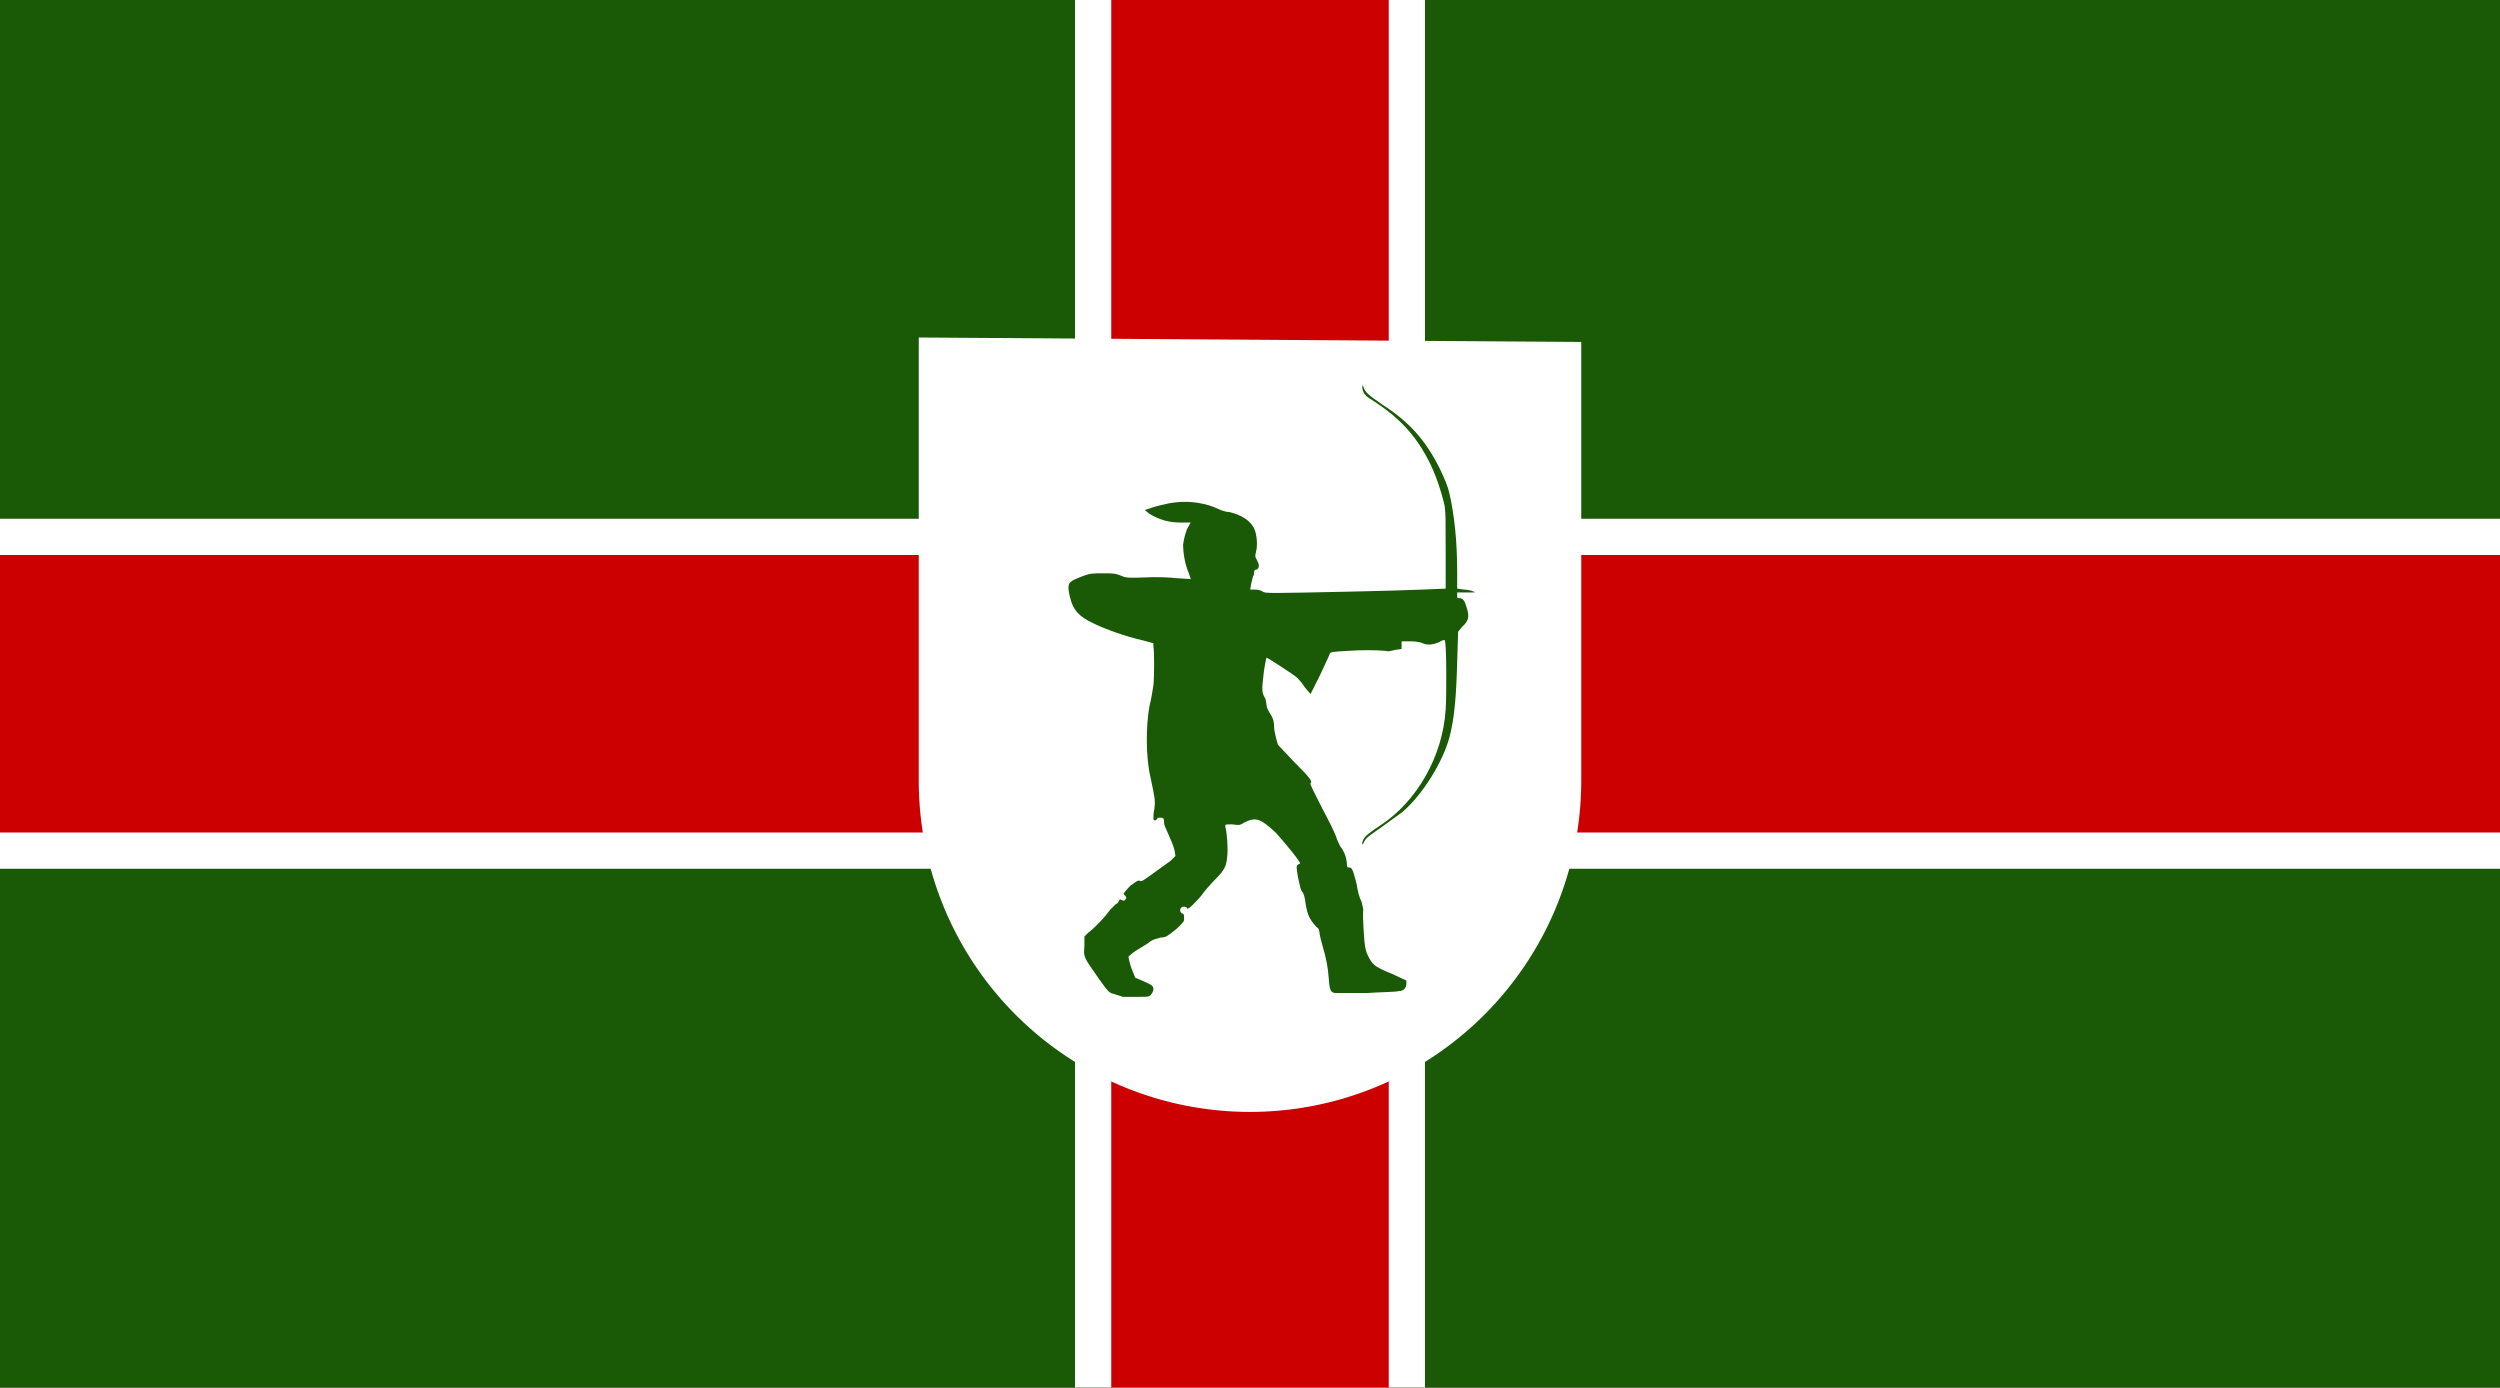 <?xml version="1.0" encoding="UTF-8"?>
<svg width="1e3px" height="555px" enable-background="new 0 0 1000 555" version="1.1" viewBox="0 0 1e3 555" xml:space="preserve" xmlns="http://www.w3.org/2000/svg">
	<rect x="0" y="0" width="1e3" height="555" fill="#333333" stroke="none"/>
	<g transform="matrix(.5 0 0 .5 553.5 -689.85)">
		<rect x="-1107" y="1379.7" width="2e3" height="1110" fill="#1a5a06" stroke-width=".767"/>
		<rect x="-247" y="1379.7" width="280" height="1110" fill="#fff"/>
		<rect x="-1107" y="1794.7" width="2e3" height="280" fill="#fff"/>
		<rect transform="translate(-1107,1379.7)" x="889" width="222" height="1110" fill="#c00"/>
		<rect x="-1107" y="1823.7" width="2e3" height="222" fill="#c00"/>
		<path d="m-372 1649.7v354.53a265 265 0 0 0 530 0v-350.95z" fill="#fff"/>
		<path d="m-17.004 1688.1c-0.153 0-0.153 0.767-0.153 2.3 0.767 3.833 2.3 6.133 7.666 9.199 21.464 13.798 34.496 27.597 45.228 48.294 5.366 9.966 10.732 26.064 13.032 36.796 0.767 6.133 0.767 10.732 0.767 36.029v29.896c-0.767 0-32.963 1.533-72.825 2.3-71.292 1.533-71.292 1.533-73.591 0-1.533-0.766-3.066-1.533-5.366-1.533h-4.599l0.767-4.599 1.533-6.133c0.767-0.767 0.767-1.533 0.767-3.066s0.767-2.3 2.3-2.3c0.767-0.767 1.533-0.767 1.533-3.066 0-1.533-0.767-3.066-1.533-4.599-1.533-2.3-1.533-3.066-0.767-6.133 1.533-5.366 0.767-14.565-1.533-19.164-3.066-6.133-9.966-10.732-19.931-13.032-3.066 0-6.899-1.533-8.432-2.3-9.199-4.599-22.997-6.899-34.496-5.366-7.666 0.766-18.406 3.833-22.239 5.366l-2.3 0.767 3.833 3.066c7.674 4.599 15.34 6.899 24.539 6.899h8.432s-1.533 2.3-3.066 5.366c-1.533 4.599-2.3 6.899-3.066 12.265 0 6.899 1.533 16.098 4.599 22.997l1.533 4.599-12.265-0.766c-6.133-0.767-14.565-0.767-17.64-0.767-22.231 0.767-21.464 0.767-26.83-1.533-3.833-1.533-6.133-1.533-13.798-1.533s-9.966 0-16.098 2.3c-7.666 3.066-9.199 3.833-10.734 6.133-0.767 2.3-0.767 4.599 0.767 10.732 2.301 9.966 6.901 15.332 18.399 20.698 9.199 4.599 26.064 10.732 39.862 13.798l8.432 2.3v2.3c0.767 4.599 0.767 23.764 0 31.43-0.767 3.833-1.533 10.732-3.066 16.098-3.066 16.865-3.066 41.395 0.767 57.493 3.833 18.398 3.833 18.398 3.066 25.297-0.767 3.066-0.767 6.133-0.767 7.666 0 1.533 1.533 2.3 3.075 0 0-0.766 1.533-0.766 3.066-0.766 1.533 0 2.3 0.766 2.3 2.3 0 0.767 0 3.066 0.767 4.599 4.599 10.732 6.899 15.332 7.666 19.164l0.767 4.599-3.833 3.833c-2.3 1.533-8.432 6.133-13.807 9.966-7.666 5.366-9.199 6.899-10.732 6.133-1.533-0.767-2.3 0-7.666 3.833-3.066 3.066-5.366 6.133-5.366 6.133 0 0.766 0.767 1.533 1.533 2.3 0.767 1.533 0.767 1.533 0 2.3-0.767 1.533-1.533 1.533-3.066 0.767-1.533-0.767-1.533-0.767-2.3 0.767-0.767 1.533-1.533 2.3-2.3 2.3l-4.599 4.599c-3.833 5.366-12.265 14.565-17.631 18.398l-3.066 3.066v7.666c-0.767 9.199-0.767 8.432 11.499 26.064 7.666 10.732 8.432 11.499 12.265 12.265 1.533 0.767 5.366 1.533 6.899 2.3h12.265c8.432 0 9.199 0 10.732-2.3 0.767-0.767 1.533-3.066 1.533-3.833 0-3.066-2.3-3.833-9.199-6.899l-5.366-2.3-3.066-7.666c-1.533-4.599-2.3-8.432-2.3-9.199 0 0 3.066-3.066 6.899-5.366 3.833-2.3 9.199-5.366 10.732-6.899 2.3-1.533 5.375-2.3 8.441-3.066 3.833 0 4.599-0.767 11.499-6.133 4.599-3.833 6.899-6.899 6.899-7.666v-3.066c0-1.533-0.767-2.3-1.533-2.3-1.533-0.767-2.3-3.066-0.767-4.599 1.533-1.533 3.833-0.766 4.599 0 0 1.533 1.533 0.767 4.599-2.3 2.3-2.3 6.133-6.133 7.666-8.432 1.533-2.3 6.133-7.666 9.966-11.499 7.666-7.666 9.199-10.732 9.966-18.398 0.767-6.133 0-18.398-1.533-24.53 0-1.533 0-1.533 5.366-1.533 6.133 0.767 6.133 0.767 9.966-1.533 9.199-4.599 13.032-3.066 25.297 8.432 7.666 8.432 20.698 24.53 19.164 24.53 0 0-0.767 0-1.533 0.767-1.533 0.766-1.533 1.533 0 10.732 1.533 6.899 2.3 9.966 3.066 10.732 1.533 1.533 2.3 4.599 3.066 10.732 1.533 8.432 3.066 11.499 8.432 17.631 1.533 0.766 2.3 2.3 2.3 3.066s0.767 5.366 2.3 10.732c3.833 13.032 4.599 18.398 5.366 27.597 0.767 9.966 1.533 11.499 6.133 11.499h24.53c11.499-0.767 22.997-0.767 25.297-1.533 3.833 0 6.133-2.3 6.133-6.133v-2.3l-11.499-5.366c-6.133-2.3-12.265-5.366-13.798-6.899-3.066-2.3-6.899-9.199-7.666-14.565-0.767-3.833-2.3-26.064-1.533-29.896 0-0.767-0.767-3.833-1.533-6.899-1.533-2.3-3.066-8.432-3.833-13.798-3.066-12.265-3.833-13.032-6.133-13.032-0.767 0-1.533 0-1.533-1.533 0-4.599-1.533-10.732-5.366-15.332-0.767-1.533-2.3-4.599-3.066-6.899-0.767-3.066-6.133-13.798-11.499-23.764-6.133-12.265-9.966-19.164-9.199-19.931 1.533-1.533 0-3.833-13.032-16.865l-13.032-13.798-1.533-5.366c-0.767-3.066-1.533-6.899-1.533-8.432 0-4.599-0.767-7.666-3.833-12.265-1.533-2.3-2.3-4.599-2.3-6.133 0-1.533-0.767-3.066-0.767-4.599-3.066-4.599-3.066-6.899-1.533-19.931 0.767-6.899 2.3-13.032 2.3-13.032 0.767 0 22.231 13.798 24.53 16.098 0.767 0.767 3.833 3.833 6.133 7.666l4.599 5.366 7.666-15.332c3.833-8.432 7.666-16.098 7.666-16.865 0.767-1.533 1.533-1.533 13.798-2.3 11.499-0.766 22.231-0.766 31.43 0 0.767 0.767 3.833 0 6.899-0.766l5.366-0.767v-6.133h6.899c4.599 0 8.432 0.766 9.966 1.533 3.833 1.533 6.899 1.533 13.032-0.767 2.3-1.533 4.599-2.3 4.599-1.533 1.533 0.767 1.533 45.228 0.767 55.194-2.3 37.562-22.997 73.592-52.127 92.756-9.199 6.133-12.265 8.432-13.798 11.499-1.533 3.833-0.767 5.366 0.767 1.533 1.533-3.066 3.833-4.599 13.798-11.499 6.133-4.599 13.798-9.966 16.865-12.265 16.098-13.798 32.196-39.862 37.562-59.793 3.833-14.565 5.366-31.43 6.133-59.793l0.767-24.53 3.066-3.833c5.366-4.599 6.133-8.432 3.833-15.332-1.533-5.366-3.066-7.666-5.366-7.666s-2.3 0-2.3-2.3v-2.3h7.666c7.666 0 7.666 0 5.366-0.767-1.533-0.766-5.366-1.533-7.666-1.533l-5.366-0.767v-13.798c0-24.53-2.3-45.228-6.133-62.093-1.533-6.899-3.833-11.499-7.666-19.931-11.499-22.997-24.53-37.562-45.995-51.361-12.265-8.432-13.798-9.966-15.332-14.565-0.307-0.767-0.46-0.767-0.613-0.767z" fill="#1a5a06" stroke-width=".767"/>
	</g>
</svg>
